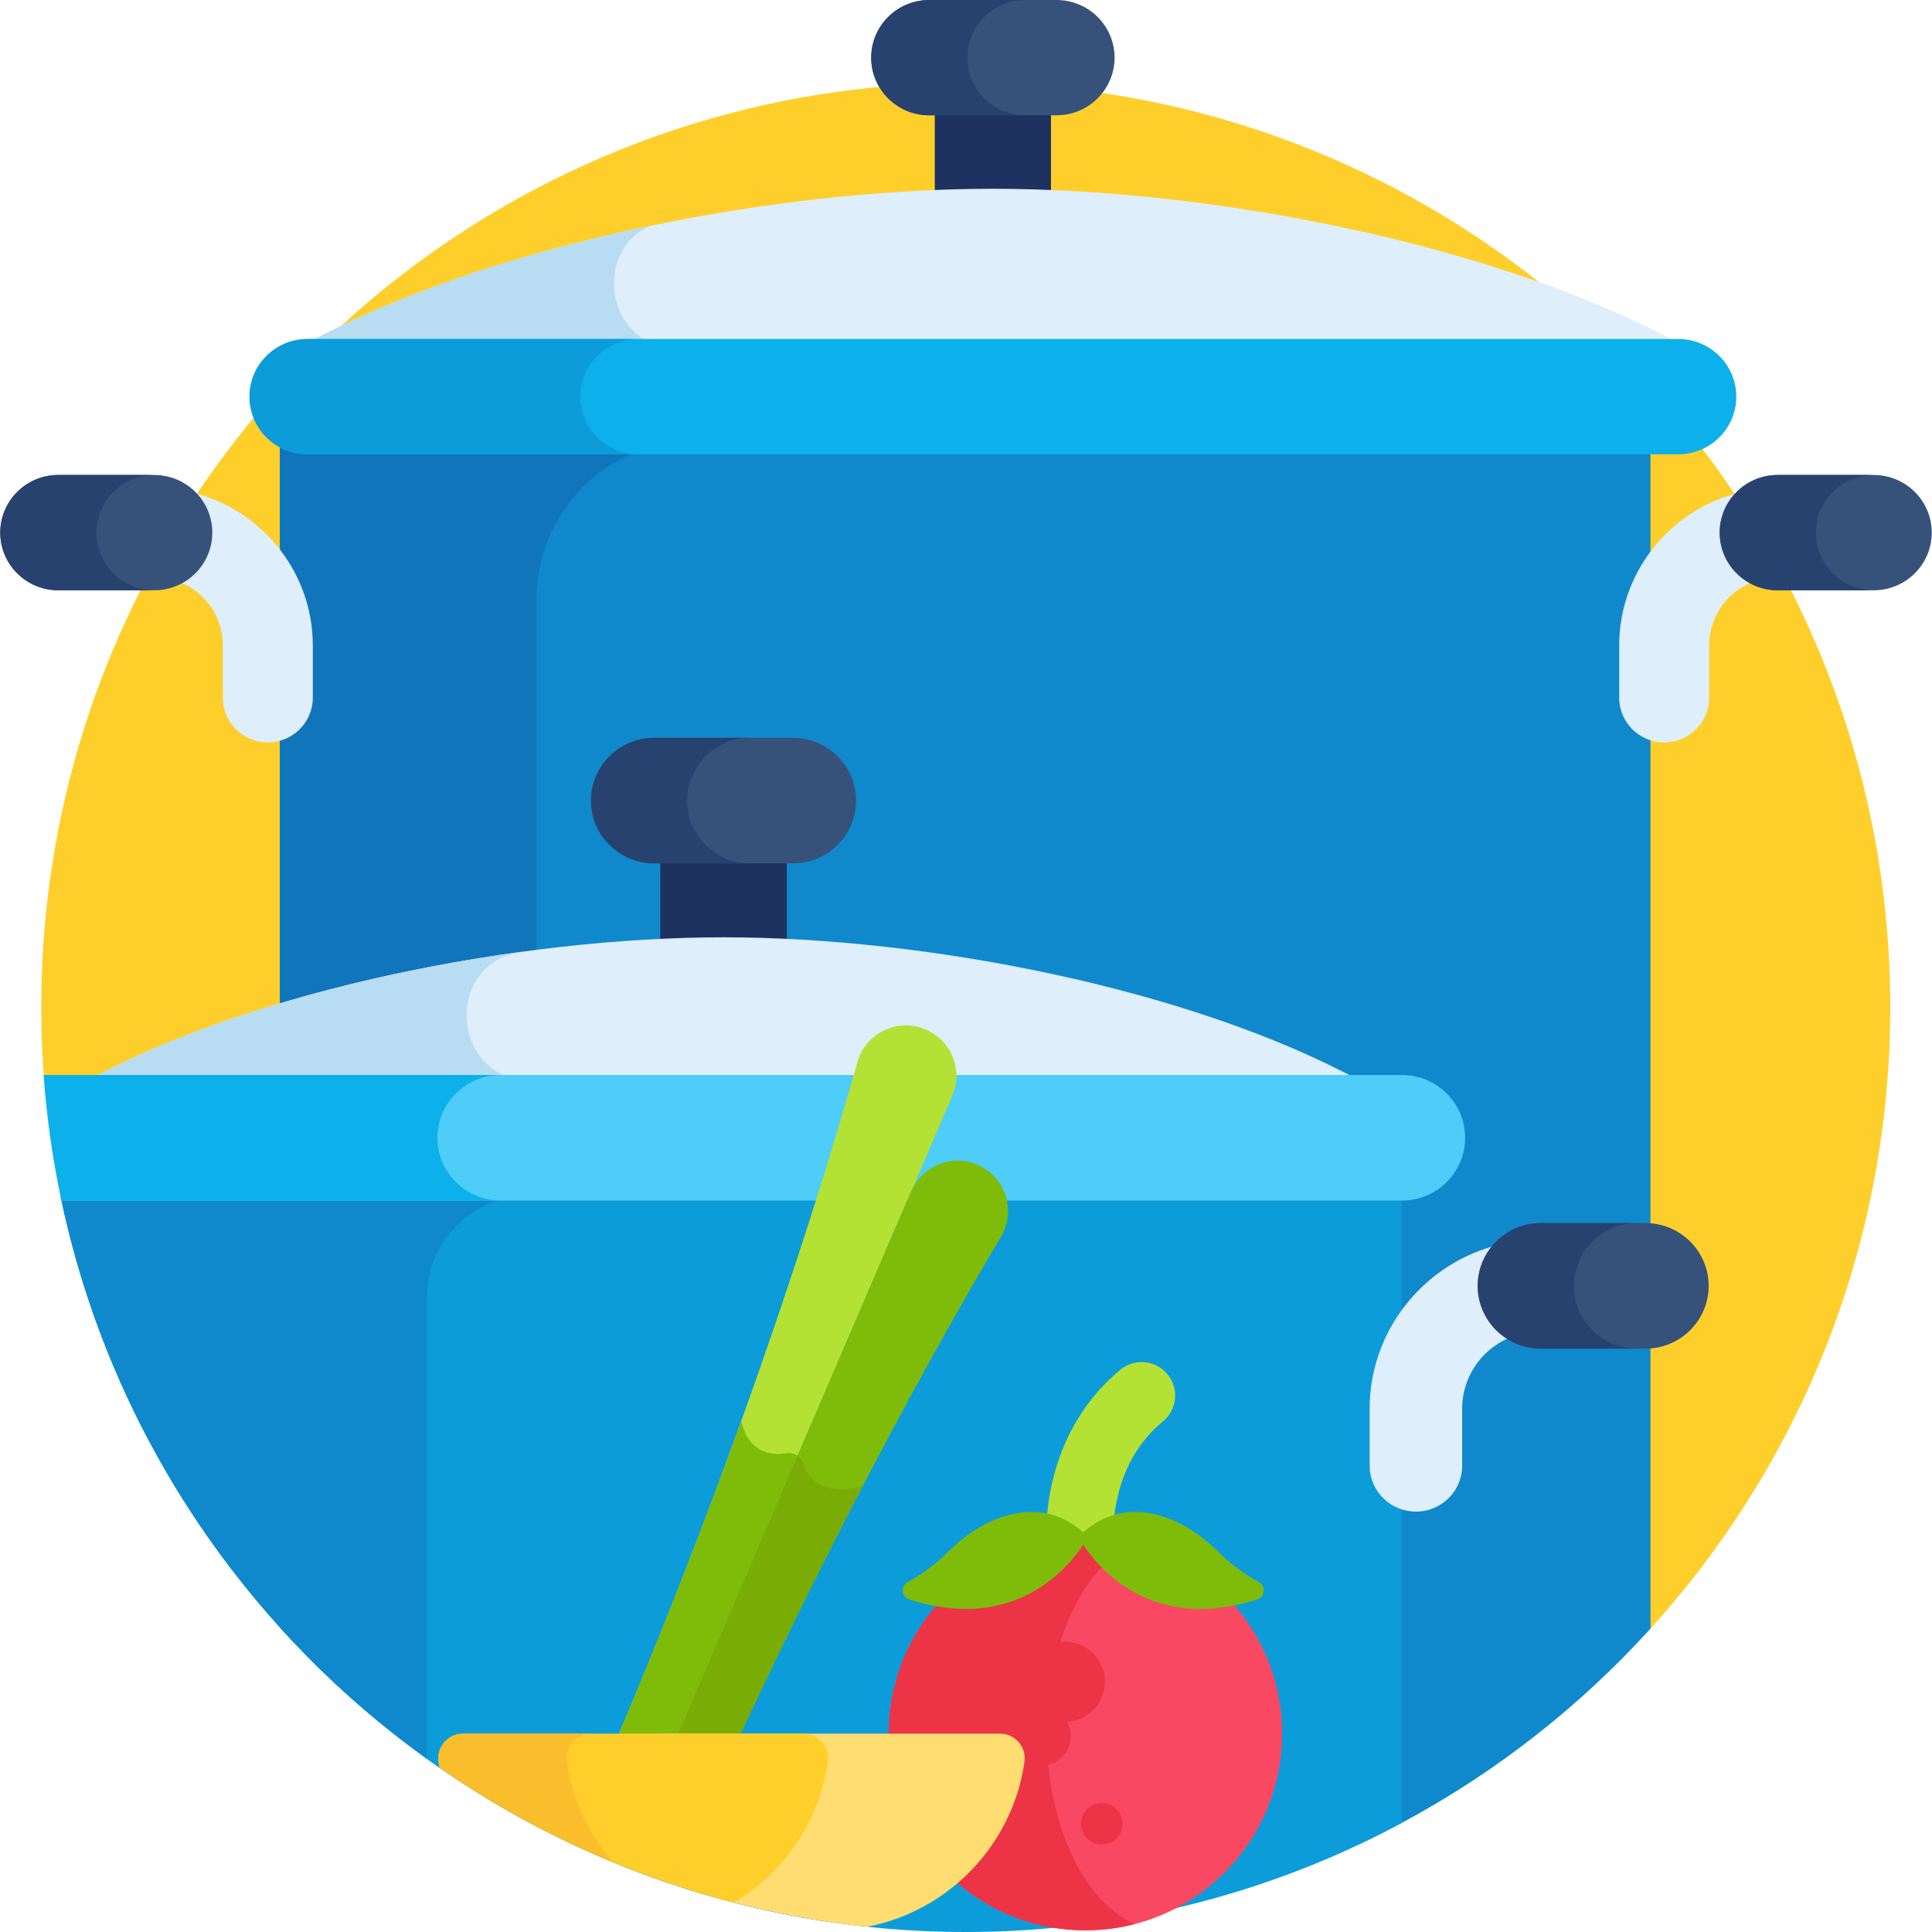<?xml version="1.0" encoding="iso-8859-1"?>
<!-- Generator: Adobe Illustrator 21.0.0, SVG Export Plug-In . SVG Version: 6.00 Build 0)  -->
<svg version="1.1" id="Capa_1" xmlns="http://www.w3.org/2000/svg" xmlns:xlink="http://www.w3.org/1999/xlink" x="0px" y="0px"
	 viewBox="0 0 512 512" style="enable-background:new 0 0 512 512;" xml:space="preserve">
<g>
	<path style="fill:#FECF2B;" d="M435.746,433.386c40.451-43.694,65.187-102.148,65.187-166.388
		c0-135.311-109.691-245.002-245.002-245.002S10.929,131.688,10.929,266.998c0,6.844,0.295,13.617,0.845,20.319L435.746,433.386z"/>
	<g>
		<g>
			<path style="fill:#1D3260;" d="M263.125,50.811c5.166,0,10.298,0.143,15.397,0.411V28.294H247.73v22.928
				C252.828,50.954,257.96,50.811,263.125,50.811z"/>
		</g>
	</g>
	<g>
		<path style="fill:#36527A;" d="M295.373,15.279C295.373,6.84,288.48,0,279.977,0h-33.702c-8.503,0-15.396,6.84-15.396,15.279
			s6.893,15.279,15.396,15.279h33.702C288.48,30.557,295.373,23.717,295.373,15.279z"/>
	</g>
	<path style="fill:#0F89CB;" d="M74.179,431.285c37.256,41.191,88.317,69.649,145.886,78.095h71.731
		c57.419-8.424,108.367-36.753,145.598-77.77v-314.96H74.179V431.285z"/>
	<path style="fill:#1075BB;" d="M142.18,158.845c0-23.304,18.892-42.196,42.195-42.196H74.18v314.636
		c19.298,21.336,42.308,39.245,68,52.737V158.845z"/>
	<g>
		<path style="fill:#DEEEFA;" d="M444.897,90.976c-48-26.101-123.177-40.952-181.772-40.952
			c-58.594,0-133.771,14.851-181.771,40.952H444.897z"/>
	</g>
	<g>
		<path style="fill:#B8DCF2;" d="M172.036,59.919c-33.47,6.983-65.745,17.497-90.681,31.056h91.536
			C160.042,85.786,158.849,66.114,172.036,59.919z"/>
	</g>
	<g>
		<g>
			<path style="fill:#0CB0EA;" d="M444.733,120.401H81.519c-8.503,0-15.396-6.84-15.396-15.279s6.893-15.279,15.396-15.279h363.215
				c8.503,0,15.396,6.84,15.396,15.279S453.236,120.401,444.733,120.401z"/>
		</g>
	</g>
	<path style="fill:#0D9CDA;" d="M153.79,105.123c0-8.439,6.893-15.279,15.396-15.279H81.519c-8.503,0-15.396,6.84-15.396,15.279
		c0,8.438,6.893,15.279,15.396,15.279h87.667C160.682,120.401,153.79,113.561,153.79,105.123z"/>
	<g>
		<path style="fill:#DEEEFA;" d="M70.971,196.745c6.584,0,11.921-5.297,11.921-11.831v-13.937c0-18.542-12.544-35.023-30.505-40.078
			c-6.335-1.783-12.925,1.869-14.721,8.155c-1.796,6.286,1.882,12.828,8.217,14.61c7.752,2.181,13.167,9.301,13.167,17.313v13.937
			C59.05,191.447,64.387,196.745,70.971,196.745z"/>
	</g>
	<g>
		<g>
			<path style="fill:#36527A;" d="M40.866,156.431H15.464c-8.503,0-15.395-6.84-15.395-15.279c0-8.438,6.892-15.279,15.395-15.279
				h25.401c8.503,0,15.396,6.84,15.396,15.279C56.261,149.591,49.369,156.431,40.866,156.431z"/>
		</g>
	</g>
	<g>
		<path style="fill:#DEEEFA;" d="M441.029,196.745c6.584,0,11.921-5.297,11.921-11.831v-13.937c0-8.012,5.415-15.132,13.167-17.313
			c6.335-1.783,10.013-8.324,8.217-14.61c-1.797-6.285-8.386-9.928-14.721-8.155c-17.961,5.055-30.505,21.536-30.505,40.078v13.937
			C429.107,191.447,434.444,196.745,441.029,196.745z"/>
	</g>
	<g>
		<g>
			<path style="fill:#36527A;" d="M471.134,156.431h25.401c8.503,0,15.396-6.84,15.396-15.279c0-8.438-6.892-15.279-15.396-15.279
				h-25.401c-8.503,0-15.396,6.84-15.396,15.279C455.739,149.591,462.631,156.431,471.134,156.431z"/>
		</g>
	</g>
	<g>
		<g>
			<path style="fill:#1D3260;" d="M191.746,250.862c5.626,0,11.215,0.156,16.768,0.448v-24.97h-33.534v24.969
				C180.533,251.018,186.121,250.862,191.746,250.862z"/>
		</g>
	</g>
	<g>
		<path style="fill:#36527A;" d="M226.866,212.166c0-9.19-7.507-16.64-16.767-16.64h-36.703c-9.26,0-16.767,7.449-16.767,16.64
			c0,9.19,7.506,16.639,16.767,16.639H210.1C219.36,228.805,226.866,221.356,226.866,212.166z"/>
	</g>
	<path style="fill:#0D9CDA;" d="M255.931,512c41.798,0,81.144-10.478,115.575-28.933V316.933H16.028
		C39.089,428.297,137.732,512,255.931,512z"/>
	<g>
		<path style="fill:#0F89CB;" d="M113.116,343.896c0-14.891,12.072-26.963,26.963-26.963H16.028
			c12.663,61.152,48.121,113.958,97.088,149.149V343.896z"/>
	</g>
	<g>
		<path style="fill:#DEEEFA;" d="M360.376,286.388c-44.529-24.213-114.271-37.991-168.628-37.991S67.649,262.175,23.12,286.388
			H360.376z"/>
	</g>
	<g>
		<path style="fill:#B8DCF2;" d="M138.334,252.225c-41.509,5.653-84.398,17.407-115.214,34.163h117.705
			C119.51,286.388,117.285,255.185,138.334,252.225z"/>
	</g>
	<path style="fill:#4ECDF9;" d="M371.506,284.887H11.99c-0.137,0-0.27,0.017-0.406,0.02c0.818,11.318,2.41,22.419,4.713,33.259
		h355.209c9.26,0,16.767-7.45,16.767-16.64C388.273,292.336,380.766,284.887,371.506,284.887z"/>
	<path style="fill:#0CB0EA;" d="M115.917,301.526c0-9.19,7.506-16.639,16.767-16.639H11.99c-0.137,0-0.27,0.017-0.406,0.02
		c0.818,11.318,2.41,22.419,4.713,33.259h116.388C123.424,318.166,115.917,310.716,115.917,301.526z"/>
	<g>
		<path style="fill:#DEEEFA;" d="M375.232,400.591c6.771,0,12.26-5.448,12.26-12.167v-15.178c0-9.045,6.113-17.082,14.865-19.545
			c6.514-1.833,10.298-8.561,8.451-15.026c-1.847-6.466-8.628-10.215-15.14-8.386c-19.251,5.418-32.697,23.083-32.697,42.957v15.178
			C362.971,395.143,368.46,400.591,375.232,400.591z"/>
	</g>
	<g>
		<g>
			<path style="fill:#36527A;" d="M408.38,357.405h27.663c9.26,0,16.767-7.45,16.767-16.639c0-9.19-7.507-16.64-16.767-16.64H408.38
				c-9.26,0-16.767,7.45-16.767,16.64C391.613,349.955,399.12,357.405,408.38,357.405z"/>
		</g>
	</g>
	<path style="fill:#284270;" d="M256.379,15.279C256.379,6.84,263.272,0,271.775,0h-25.5c-8.503,0-15.396,6.84-15.396,15.279
		c0,8.438,6.893,15.278,15.396,15.278h25.5C263.272,30.557,256.379,23.717,256.379,15.279z"/>
	<path style="fill:#284270;" d="M25.569,141.152c0-8.422,6.866-15.249,15.346-15.276c-0.017,0-0.033-0.002-0.049-0.002H15.464
		c-8.503,0-15.395,6.84-15.395,15.279c0,8.438,6.893,15.279,15.395,15.279h25.401c0.017,0,0.033-0.003,0.049-0.003
		C32.435,156.402,25.569,149.574,25.569,141.152z"/>
	<path style="fill:#284270;" d="M481.239,141.152c0-8.422,6.866-15.249,15.346-15.276c-0.017,0-0.033-0.002-0.049-0.002h-25.401
		c-8.503,0-15.396,6.84-15.396,15.279c0,8.438,6.893,15.279,15.396,15.279h25.401c0.017,0,0.033-0.003,0.049-0.003
		C488.105,156.402,481.239,149.574,481.239,141.152z"/>
	<path style="fill:#284270;" d="M182.129,212.166c0-9.19,7.507-16.64,16.767-16.64h-25.5c-9.26,0-16.767,7.449-16.767,16.64
		c0,9.19,7.507,16.639,16.767,16.639h25.5C189.636,228.805,182.129,221.356,182.129,212.166z"/>
	<path style="fill:#284270;" d="M417.113,340.765c0-9.19,7.507-16.639,16.767-16.639h-25.5c-9.26,0-16.767,7.449-16.767,16.639
		c0,9.19,7.507,16.639,16.767,16.639h25.5C424.62,357.404,417.113,349.955,417.113,340.765z"/>
	<g>
		<circle style="fill:#F94862;" cx="287.651" cy="459.435" r="52.116"/>
	</g>
	<g>
		<path style="fill:#ED3346;" d="M277.405,459.435c0-24.259,9.917-44.645,23.345-50.454c-4.186-1.083-8.574-1.662-13.098-1.662
			c-28.783,0-52.116,23.333-52.116,52.116c0,28.783,23.333,52.116,52.116,52.116c4.524,0,8.913-0.578,13.098-1.662
			C287.322,504.08,277.405,483.694,277.405,459.435z"/>
		<circle style="fill:#ED3346;" cx="282.191" cy="445.684" r="10.625"/>
		<circle style="fill:#ED3346;" cx="275.946" cy="460.112" r="7.804"/>
		<circle style="fill:#ED3346;" cx="291.976" cy="483.316" r="5.508"/>
	</g>
	<g>
		<g>
			<path style="fill:#B4E234;" d="M286.788,406.997c0.101,0.086,0.188,0.182,0.271,0.28c0.083-0.098,0.171-0.194,0.272-0.28
				c2.534-2.165,5.181-3.554,7.857-4.337c1.377-13.632,7.629-21.576,12.98-25.951c3.794-3.102,4.355-8.692,1.253-12.486
				c-3.101-3.794-8.692-4.356-12.485-1.254c-6.78,5.543-17.767,17.73-19.531,39.304
				C280.599,402.933,283.772,404.421,286.788,406.997z"/>
		</g>
	</g>
	<g>
		<path style="fill:#B4E234;" d="M178.736,461.801h-15.668c35.399-83.546,56.066-151.611,64.161-180.325
			c2.19-7.768,10.712-11.826,18.128-8.642c6.78,2.912,9.915,10.768,7.003,17.547L178.736,461.801z"/>
	</g>
	<path style="fill:#7FBC0A;" d="M208.397,385.12c-10.517,1.728-11.93-8.619-11.93-8.619l0-0.001
		c-9.183,25.498-20.278,54.335-33.399,85.302h15.668l32.632-75.977C210.534,385.224,209.477,384.942,208.397,385.12z"/>
	<g>
		<path style="fill:#7FBC0A;" d="M195.152,461.801h-16.416l62.765-146.136c2.911-6.779,10.768-9.915,17.547-7.003
			c7.416,3.185,10.34,12.16,6.214,19.096C252.346,349.475,225.169,397.173,195.152,461.801z"/>
	</g>
	<path style="fill:#79AD05;" d="M228.671,393.735c-10.813,3.097-14.572-2.123-15.878-6.003c-0.269-0.8-0.783-1.445-1.426-1.908
		l-32.632,75.977h16.416c11.852-25.519,23.257-48.385,33.521-68.067C228.672,393.734,228.671,393.735,228.671,393.735z"/>
	<path style="fill:#FFDD71;" d="M265.014,459.435h-90.2c-3.979,0-7.05,3.527-6.485,7.466c2.223,15.498,11.272,28.785,23.995,36.742
		c12.144,3.256,24.657,5.608,37.468,6.967c21.658-4.156,38.552-21.712,41.707-43.709
		C272.064,462.962,268.993,459.435,265.014,459.435z"/>
	<path style="fill:#FECF2B;" d="M212.898,459.435h-90.2c-3.979,0-7.05,3.527-6.485,7.466c0.074,0.517,0.168,1.027,0.257,1.538
		c23.367,16.208,49.68,28.466,77.986,35.781c13.215-7.883,22.65-21.444,24.927-37.319
		C219.948,462.962,216.877,459.435,212.898,459.435z"/>
	<g>
		<path style="fill:#FABD2B;" d="M150.21,466.901c-0.565-3.939,2.506-7.466,6.485-7.466h-33.997c-3.979,0-7.05,3.527-6.485,7.466
			c0.074,0.517,0.168,1.027,0.257,1.538c14.265,9.895,29.633,18.308,45.876,25.032C155.994,486.119,151.656,476.98,150.21,466.901z"
			/>
	</g>
	<g>
		<path style="fill:#7FBC0A;" d="M286.788,405.814c-12.204-10.425-26.996-3.078-35.274,5.2c-4.057,4.057-7.961,6.639-10.96,8.236
			c-1.97,1.049-1.685,3.946,0.44,4.628c28.188,9.056,42.414-8.827,46.25-14.793C287.922,408.03,287.742,406.628,286.788,405.814z"/>
	</g>
	<g>
		<path style="fill:#7FBC0A;" d="M287.331,405.814c12.204-10.425,26.996-3.078,35.274,5.2c4.057,4.057,7.961,6.639,10.96,8.236
			c1.97,1.049,1.685,3.946-0.44,4.628c-28.188,9.056-42.414-8.827-46.25-14.793C286.197,408.03,286.378,406.628,287.331,405.814z"/>
	</g>
</g>
<g>
</g>
<g>
</g>
<g>
</g>
<g>
</g>
<g>
</g>
<g>
</g>
<g>
</g>
<g>
</g>
<g>
</g>
<g>
</g>
<g>
</g>
<g>
</g>
<g>
</g>
<g>
</g>
<g>
</g>
</svg>
